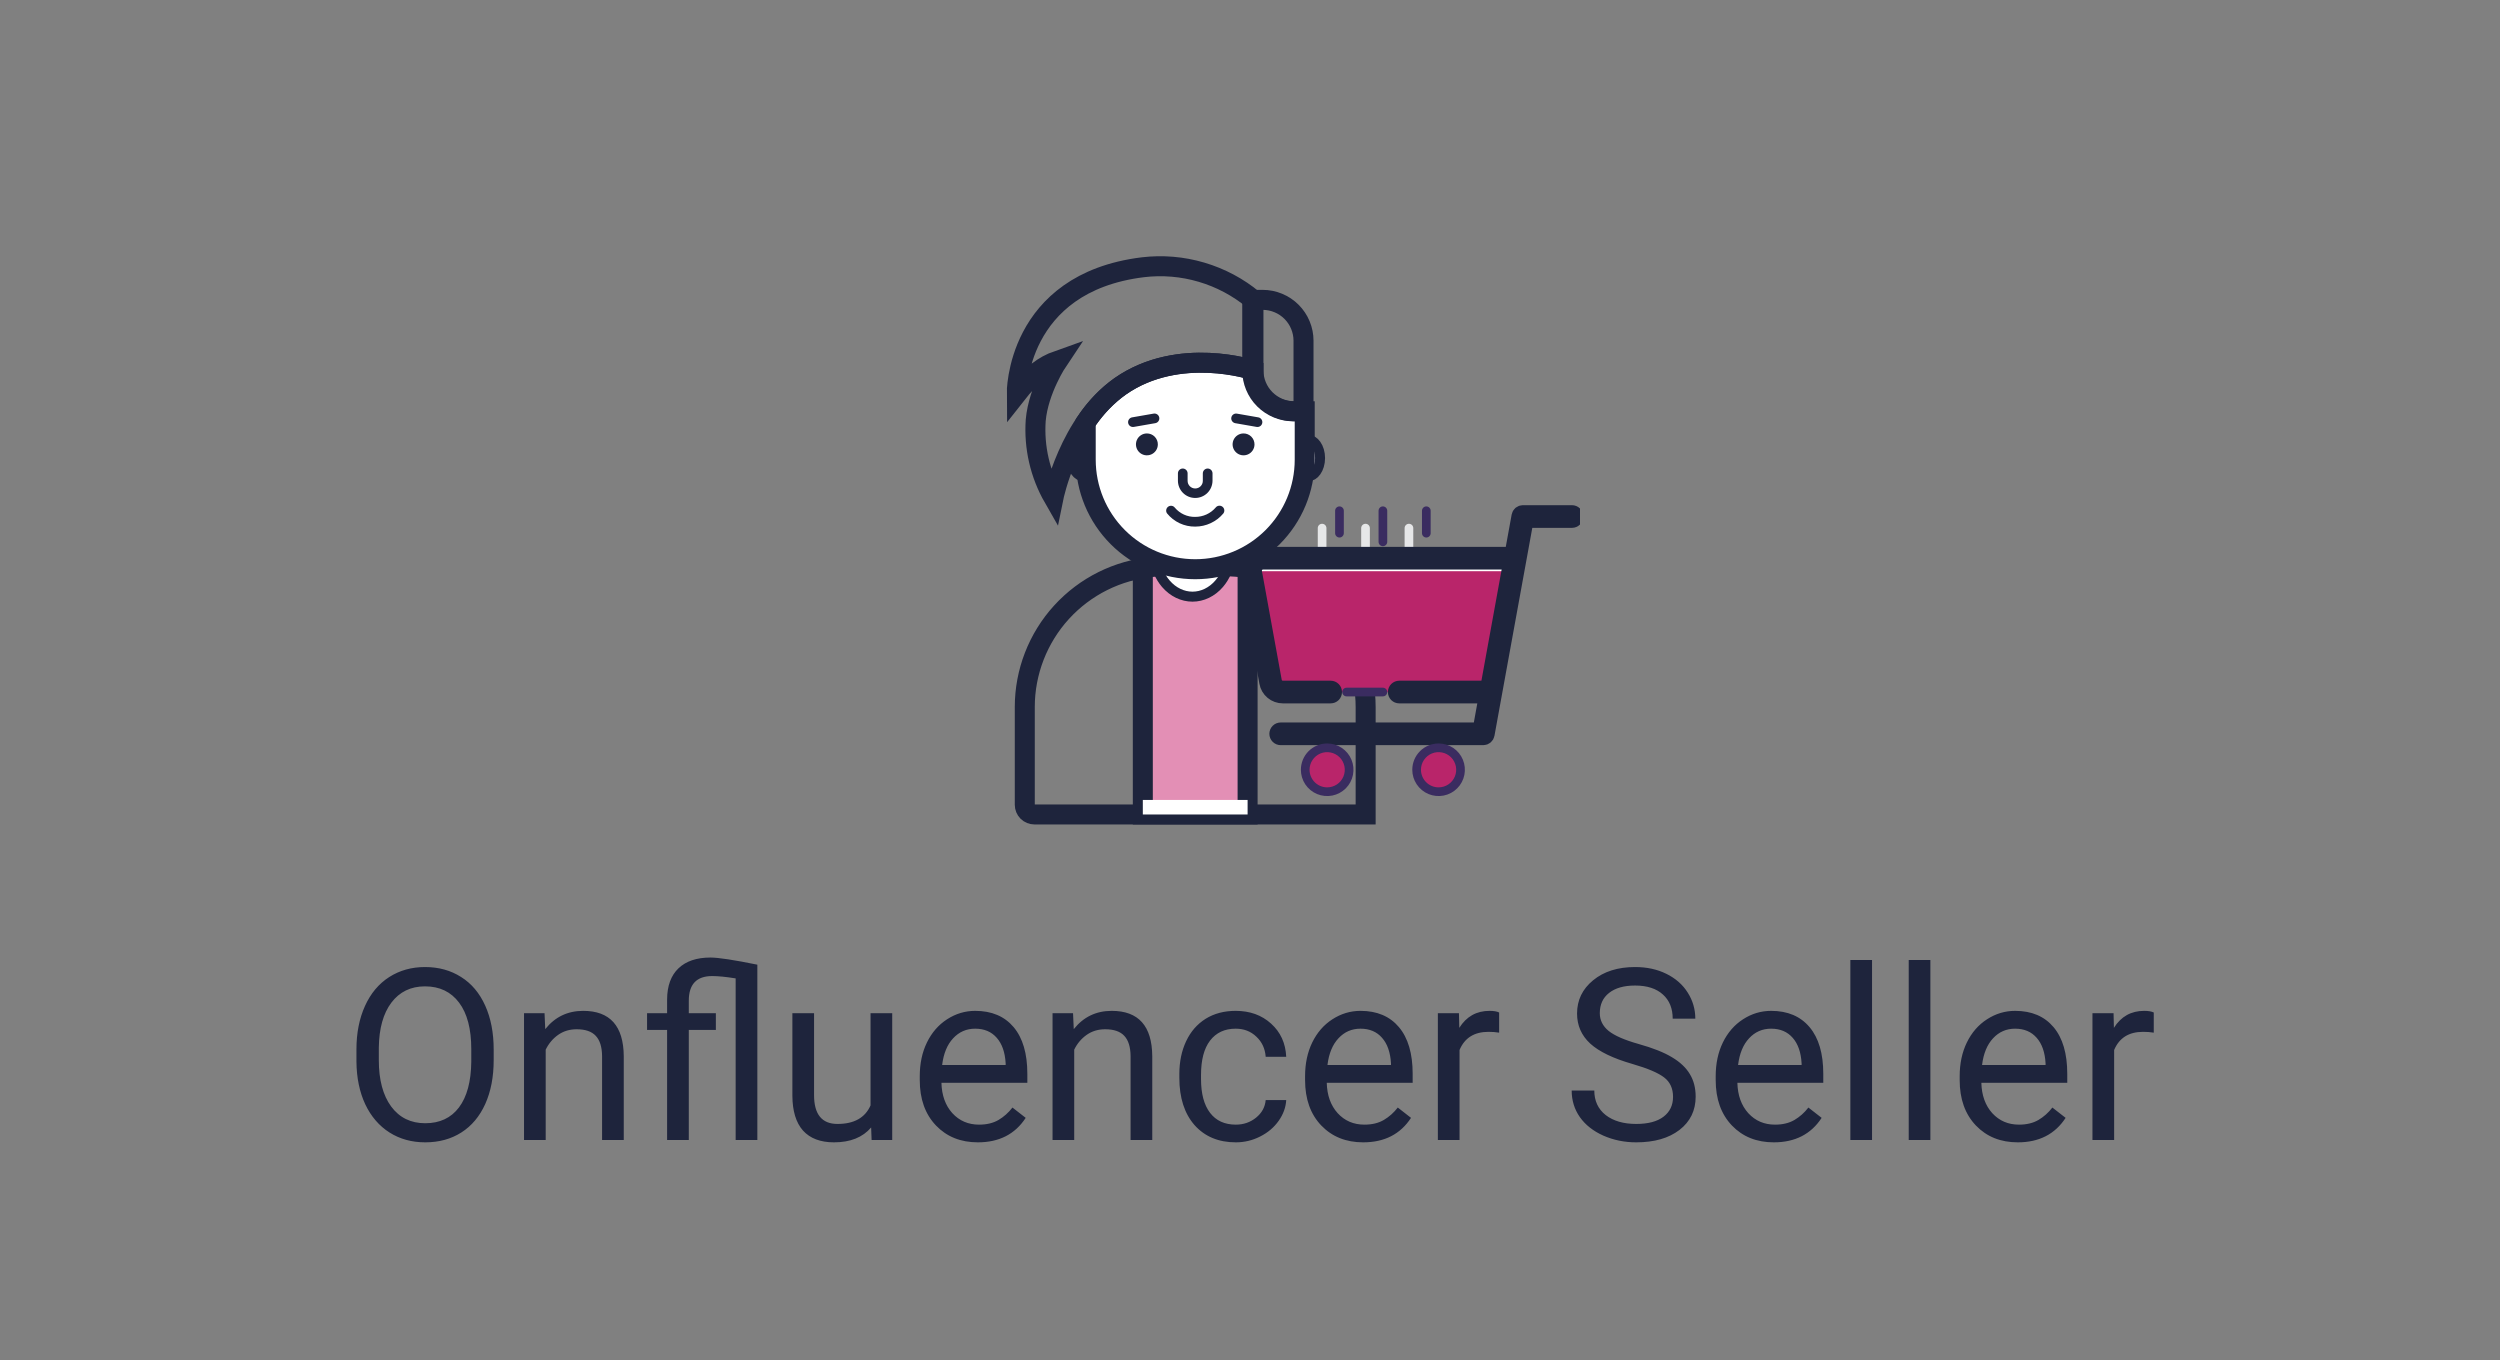<svg width="125" height="68" viewBox="0 0 125 68" fill="none" xmlns="http://www.w3.org/2000/svg">
<rect x="0" y="0" width="125" height="68" fill="#808080" stroke="none"/>
<path d="M24.684 53.01C24.684 53.846 24.543 54.576 24.262 55.201C23.98 55.822 23.582 56.297 23.066 56.625C22.551 56.953 21.949 57.117 21.262 57.117C20.59 57.117 19.994 56.953 19.475 56.625C18.955 56.293 18.551 55.822 18.262 55.213C17.977 54.6 17.83 53.891 17.822 53.086V52.471C17.822 51.65 17.965 50.926 18.25 50.297C18.535 49.668 18.938 49.188 19.457 48.855C19.98 48.52 20.578 48.352 21.25 48.352C21.934 48.352 22.535 48.518 23.055 48.85C23.578 49.178 23.98 49.656 24.262 50.285C24.543 50.91 24.684 51.639 24.684 52.471V53.01ZM23.564 52.459C23.564 51.447 23.361 50.672 22.955 50.133C22.549 49.59 21.98 49.318 21.25 49.318C20.539 49.318 19.979 49.59 19.568 50.133C19.162 50.672 18.953 51.422 18.941 52.383V53.01C18.941 53.99 19.146 54.762 19.557 55.324C19.971 55.883 20.539 56.162 21.262 56.162C21.988 56.162 22.551 55.898 22.949 55.371C23.348 54.84 23.553 54.08 23.564 53.092V52.459ZM27.227 50.66L27.262 51.457C27.746 50.848 28.379 50.543 29.16 50.543C30.5 50.543 31.176 51.299 31.188 52.81V57H30.104V52.805C30.1 52.348 29.994 52.01 29.787 51.791C29.584 51.572 29.266 51.463 28.832 51.463C28.48 51.463 28.172 51.557 27.906 51.744C27.641 51.932 27.434 52.178 27.285 52.482V57H26.201V50.66H27.227ZM36.783 48.92C36.299 48.842 35.908 48.803 35.611 48.803C34.83 48.803 34.44 49.213 34.44 50.033V50.66H35.793V51.498H34.44V57H33.355V51.498H32.353V50.66H33.355V49.969C33.359 49.293 33.549 48.775 33.924 48.416C34.299 48.057 34.832 47.877 35.523 47.877C35.918 47.877 36.699 47.996 37.867 48.234V57H36.783V48.92ZM43.557 56.373C43.135 56.869 42.516 57.117 41.699 57.117C41.023 57.117 40.508 56.922 40.152 56.531C39.801 56.137 39.623 55.555 39.619 54.785V50.66H40.703V54.756C40.703 55.717 41.094 56.197 41.875 56.197C42.703 56.197 43.254 55.889 43.527 55.272V50.66H44.611V57H43.58L43.557 56.373ZM48.895 57.117C48.035 57.117 47.336 56.836 46.797 56.273C46.258 55.707 45.988 54.951 45.988 54.006V53.807C45.988 53.178 46.107 52.617 46.346 52.125C46.588 51.629 46.924 51.242 47.353 50.965C47.787 50.684 48.256 50.543 48.76 50.543C49.584 50.543 50.225 50.815 50.682 51.357C51.139 51.9 51.367 52.678 51.367 53.69V54.141H47.072C47.088 54.766 47.27 55.272 47.617 55.658C47.969 56.041 48.414 56.232 48.953 56.232C49.336 56.232 49.66 56.154 49.926 55.998C50.191 55.842 50.424 55.635 50.623 55.377L51.285 55.893C50.754 56.709 49.957 57.117 48.895 57.117ZM48.76 51.434C48.322 51.434 47.955 51.594 47.658 51.914C47.361 52.23 47.178 52.676 47.107 53.25H50.283V53.168C50.252 52.617 50.103 52.191 49.838 51.891C49.572 51.586 49.213 51.434 48.76 51.434ZM53.652 50.66L53.688 51.457C54.172 50.848 54.805 50.543 55.586 50.543C56.926 50.543 57.602 51.299 57.613 52.81V57H56.529V52.805C56.525 52.348 56.42 52.01 56.213 51.791C56.01 51.572 55.691 51.463 55.258 51.463C54.906 51.463 54.598 51.557 54.332 51.744C54.066 51.932 53.859 52.178 53.711 52.482V57H52.627V50.66H53.652ZM61.791 56.232C62.178 56.232 62.516 56.115 62.805 55.881C63.094 55.647 63.254 55.353 63.285 55.002H64.311C64.291 55.365 64.166 55.711 63.935 56.039C63.705 56.367 63.397 56.629 63.01 56.824C62.627 57.02 62.221 57.117 61.791 57.117C60.928 57.117 60.24 56.83 59.728 56.256C59.221 55.678 58.967 54.889 58.967 53.889V53.707C58.967 53.09 59.08 52.541 59.307 52.06C59.533 51.58 59.857 51.207 60.279 50.941C60.705 50.676 61.207 50.543 61.785 50.543C62.496 50.543 63.086 50.756 63.555 51.182C64.027 51.607 64.279 52.16 64.311 52.84H63.285C63.254 52.43 63.098 52.094 62.816 51.832C62.539 51.566 62.195 51.434 61.785 51.434C61.234 51.434 60.807 51.633 60.502 52.031C60.201 52.426 60.051 52.998 60.051 53.748V53.953C60.051 54.684 60.201 55.246 60.502 55.641C60.803 56.035 61.232 56.232 61.791 56.232ZM68.16 57.117C67.301 57.117 66.602 56.836 66.062 56.273C65.523 55.707 65.254 54.951 65.254 54.006V53.807C65.254 53.178 65.373 52.617 65.611 52.125C65.853 51.629 66.189 51.242 66.619 50.965C67.053 50.684 67.522 50.543 68.025 50.543C68.85 50.543 69.49 50.815 69.947 51.357C70.404 51.9 70.633 52.678 70.633 53.69V54.141H66.338C66.353 54.766 66.535 55.272 66.883 55.658C67.234 56.041 67.68 56.232 68.219 56.232C68.602 56.232 68.926 56.154 69.191 55.998C69.457 55.842 69.689 55.635 69.889 55.377L70.551 55.893C70.019 56.709 69.223 57.117 68.16 57.117ZM68.025 51.434C67.588 51.434 67.221 51.594 66.924 51.914C66.627 52.23 66.443 52.676 66.373 53.25H69.549V53.168C69.518 52.617 69.369 52.191 69.103 51.891C68.838 51.586 68.478 51.434 68.025 51.434ZM74.957 51.633C74.793 51.605 74.615 51.592 74.424 51.592C73.713 51.592 73.231 51.895 72.977 52.5V57H71.893V50.66H72.947L72.965 51.393C73.32 50.826 73.824 50.543 74.477 50.543C74.688 50.543 74.848 50.57 74.957 50.625V51.633ZM81.619 53.197C80.654 52.92 79.951 52.58 79.51 52.178C79.072 51.772 78.853 51.272 78.853 50.678C78.853 50.006 79.121 49.451 79.656 49.014C80.195 48.572 80.894 48.352 81.754 48.352C82.34 48.352 82.861 48.465 83.318 48.691C83.779 48.918 84.135 49.23 84.385 49.629C84.639 50.027 84.766 50.463 84.766 50.935H83.635C83.635 50.42 83.471 50.016 83.143 49.723C82.814 49.426 82.352 49.277 81.754 49.277C81.199 49.277 80.766 49.4 80.453 49.647C80.144 49.889 79.99 50.227 79.99 50.66C79.99 51.008 80.137 51.303 80.43 51.545C80.727 51.783 81.228 52.002 81.936 52.201C82.647 52.4 83.201 52.621 83.6 52.863C84.002 53.102 84.299 53.381 84.49 53.701C84.686 54.022 84.783 54.398 84.783 54.832C84.783 55.523 84.514 56.078 83.975 56.496C83.436 56.91 82.715 57.117 81.812 57.117C81.227 57.117 80.68 57.006 80.172 56.783C79.664 56.557 79.272 56.248 78.994 55.857C78.721 55.467 78.584 55.023 78.584 54.527H79.715C79.715 55.043 79.904 55.451 80.283 55.752C80.666 56.049 81.176 56.197 81.812 56.197C82.406 56.197 82.861 56.076 83.178 55.834C83.494 55.592 83.652 55.262 83.652 54.844C83.652 54.426 83.506 54.103 83.213 53.877C82.92 53.647 82.389 53.42 81.619 53.197ZM88.691 57.117C87.832 57.117 87.133 56.836 86.594 56.273C86.055 55.707 85.785 54.951 85.785 54.006V53.807C85.785 53.178 85.904 52.617 86.143 52.125C86.385 51.629 86.721 51.242 87.15 50.965C87.584 50.684 88.053 50.543 88.557 50.543C89.381 50.543 90.022 50.815 90.478 51.357C90.936 51.9 91.164 52.678 91.164 53.69V54.141H86.869C86.885 54.766 87.066 55.272 87.414 55.658C87.766 56.041 88.211 56.232 88.75 56.232C89.133 56.232 89.457 56.154 89.723 55.998C89.988 55.842 90.221 55.635 90.42 55.377L91.082 55.893C90.551 56.709 89.754 57.117 88.691 57.117ZM88.557 51.434C88.119 51.434 87.752 51.594 87.455 51.914C87.158 52.23 86.975 52.676 86.904 53.25H90.08V53.168C90.049 52.617 89.9 52.191 89.635 51.891C89.369 51.586 89.01 51.434 88.557 51.434ZM93.602 57H92.518V48H93.602V57ZM96.519 57H95.436V48H96.519V57ZM100.891 57.117C100.031 57.117 99.332 56.836 98.793 56.273C98.254 55.707 97.984 54.951 97.984 54.006V53.807C97.984 53.178 98.103 52.617 98.342 52.125C98.584 51.629 98.92 51.242 99.35 50.965C99.783 50.684 100.252 50.543 100.756 50.543C101.58 50.543 102.221 50.815 102.678 51.357C103.135 51.9 103.363 52.678 103.363 53.69V54.141H99.068C99.084 54.766 99.266 55.272 99.613 55.658C99.965 56.041 100.41 56.232 100.949 56.232C101.332 56.232 101.656 56.154 101.922 55.998C102.188 55.842 102.42 55.635 102.619 55.377L103.281 55.893C102.75 56.709 101.953 57.117 100.891 57.117ZM100.756 51.434C100.318 51.434 99.951 51.594 99.654 51.914C99.357 52.23 99.174 52.676 99.103 53.25H102.279V53.168C102.248 52.617 102.1 52.191 101.834 51.891C101.568 51.586 101.209 51.434 100.756 51.434ZM107.688 51.633C107.523 51.605 107.346 51.592 107.154 51.592C106.443 51.592 105.961 51.895 105.707 52.5V57H104.623V50.66H105.678L105.695 51.393C106.051 50.826 106.555 50.543 107.207 50.543C107.418 50.543 107.578 50.57 107.688 50.625V51.633Z" fill="#1E243C"/>
<g clip-path="url(#clip0)">
<path d="M61.892 28.346C61.829 28.867 61.577 29.346 61.185 29.694C60.792 30.042 60.286 30.234 59.761 30.234C59.237 30.234 58.73 30.042 58.338 29.694C57.945 29.346 57.693 28.867 57.63 28.346C55.883 28.508 54.259 29.316 53.077 30.612C51.895 31.908 51.239 33.599 51.239 35.354V40.239C51.239 40.367 51.29 40.491 51.381 40.582C51.472 40.672 51.595 40.723 51.723 40.723H68.282V35.354C68.282 33.599 67.627 31.908 66.445 30.612C65.263 29.316 63.639 28.508 61.892 28.346Z" stroke="#1E243C"/>
<path d="M61.013 28.315C60.602 28.412 60.182 28.46 59.761 28.46C59.339 28.46 58.919 28.412 58.508 28.315H58.278C57.897 28.315 57.517 28.346 57.141 28.407V40.723H62.38V28.407C62.004 28.346 61.624 28.315 61.244 28.315H61.013Z" fill="#E38FB5" stroke="#1E243C"/>
<path d="M57.141 39.997H62.38V40.724H57.141V39.997Z" fill="white"/>
<path d="M59.625 28.261C58.982 28.262 58.345 28.137 57.741 27.895C57.8 28.385 57.994 28.839 58.292 29.186C58.653 29.606 59.134 29.833 59.625 29.833C60.116 29.833 60.597 29.606 60.958 29.186C61.256 28.839 61.45 28.385 61.509 27.895C60.905 28.137 60.268 28.262 59.625 28.261ZM59.625 28.261C59.625 28.261 59.625 28.261 59.625 28.261L59.625 28.011L59.625 28.261C59.625 28.261 59.625 28.261 59.625 28.261Z" fill="white" stroke="#1E243C" stroke-width="0.5"/>
<path d="M65.365 22.986V22.985V22.009C65.389 22.004 65.414 22.001 65.439 22.001C65.561 22.001 65.696 22.071 65.81 22.233C65.925 22.395 66.003 22.631 66.003 22.903C66.003 23.175 65.925 23.412 65.81 23.573C65.697 23.734 65.562 23.804 65.441 23.805C65.395 23.803 65.351 23.794 65.31 23.778C65.346 23.515 65.365 23.251 65.365 22.986Z" fill="white" stroke="#1E243C" stroke-width="0.5"/>
<path d="M54.217 22.985L54.217 22.986C54.217 23.251 54.236 23.515 54.273 23.778C54.231 23.794 54.187 23.803 54.142 23.805C54.02 23.804 53.886 23.734 53.772 23.573C53.657 23.412 53.579 23.175 53.579 22.903C53.579 22.631 53.657 22.394 53.772 22.233C53.886 22.071 54.021 22.001 54.144 22.001C54.169 22.001 54.193 22.004 54.217 22.009L54.217 22.985Z" fill="white" stroke="#1E243C" stroke-width="0.5"/>
<path d="M62.672 18.52V18.51C62.672 18.51 58.957 17.263 56.016 19.312C55.334 19.802 54.748 20.413 54.286 21.115V22.985C54.286 24.438 54.862 25.83 55.889 26.857C56.916 27.884 58.308 28.461 59.761 28.461C61.213 28.461 62.605 27.884 63.632 26.857C64.659 25.83 65.236 24.438 65.236 22.985V20.564H64.716C64.448 20.564 64.182 20.511 63.934 20.408C63.686 20.305 63.461 20.155 63.271 19.965C63.081 19.775 62.931 19.55 62.828 19.302C62.725 19.054 62.672 18.788 62.672 18.52Z" fill="white" stroke="#1E243C"/>
<path d="M63.132 14.993H62.612V18.52C62.612 19.062 62.827 19.582 63.21 19.965C63.594 20.348 64.113 20.563 64.655 20.563H65.176V17.038C65.176 16.769 65.123 16.503 65.02 16.255C64.918 16.007 64.767 15.782 64.577 15.592C64.388 15.402 64.162 15.252 63.914 15.149C63.666 15.046 63.401 14.993 63.132 14.993V14.993Z" stroke="#1E243C"/>
<path d="M62.672 18.51C62.672 18.51 58.957 17.263 56.016 19.312C53.44 21.107 52.674 24.882 52.674 24.882C52.002 23.709 51.693 22.363 51.786 21.014C51.923 19.477 52.897 18.026 52.897 18.026C52.54 18.152 52.206 18.334 51.907 18.565C51.515 18.902 51.156 19.278 50.837 19.685C50.837 19.685 50.768 14.15 57.141 13.363C58.126 13.245 59.123 13.329 60.074 13.61C61.025 13.89 61.909 14.36 62.672 14.993V18.51Z" stroke="#1E243C"/>
<path d="M57.345 21.672C57.237 21.672 57.131 21.704 57.041 21.764C56.951 21.824 56.881 21.909 56.839 22.009C56.798 22.109 56.787 22.219 56.808 22.326C56.829 22.432 56.881 22.529 56.957 22.606C57.034 22.683 57.131 22.735 57.237 22.756C57.343 22.777 57.454 22.767 57.554 22.725C57.654 22.684 57.739 22.614 57.8 22.524C57.86 22.434 57.892 22.329 57.892 22.22C57.893 22.148 57.879 22.077 57.851 22.01C57.824 21.944 57.783 21.883 57.733 21.832C57.682 21.781 57.621 21.741 57.555 21.713C57.488 21.686 57.417 21.672 57.345 21.672Z" fill="#1E243C"/>
<path d="M62.176 21.672C62.068 21.672 61.963 21.704 61.873 21.764C61.783 21.824 61.713 21.91 61.671 22.01C61.63 22.11 61.619 22.22 61.64 22.326C61.662 22.432 61.714 22.53 61.79 22.606C61.867 22.683 61.964 22.735 62.07 22.756C62.176 22.777 62.286 22.767 62.386 22.725C62.486 22.684 62.572 22.614 62.632 22.524C62.693 22.434 62.725 22.328 62.725 22.22C62.725 22.148 62.711 22.077 62.684 22.01C62.656 21.944 62.616 21.883 62.565 21.832C62.514 21.781 62.453 21.741 62.387 21.713C62.32 21.686 62.249 21.671 62.176 21.672Z" fill="#1E243C"/>
<path d="M59.761 24.898C59.99 24.898 60.21 24.807 60.372 24.645C60.534 24.483 60.625 24.263 60.626 24.033V23.669C60.626 23.604 60.6 23.543 60.555 23.497C60.509 23.452 60.448 23.426 60.383 23.426C60.319 23.426 60.258 23.452 60.212 23.497C60.167 23.543 60.141 23.604 60.141 23.669V24.033C60.143 24.084 60.134 24.135 60.115 24.182C60.097 24.229 60.069 24.272 60.033 24.309C59.998 24.345 59.955 24.374 59.909 24.394C59.862 24.413 59.812 24.424 59.761 24.424C59.71 24.424 59.66 24.413 59.613 24.394C59.566 24.374 59.524 24.345 59.488 24.309C59.453 24.272 59.425 24.229 59.406 24.182C59.388 24.135 59.379 24.084 59.38 24.033V23.669C59.38 23.604 59.355 23.543 59.309 23.497C59.264 23.452 59.202 23.426 59.138 23.426C59.074 23.426 59.012 23.452 58.967 23.497C58.921 23.543 58.896 23.604 58.896 23.669V24.033C58.896 24.263 58.987 24.483 59.149 24.645C59.312 24.807 59.531 24.898 59.761 24.898Z" fill="#1E243C"/>
<path d="M61.76 21.159L62.832 21.346C62.846 21.348 62.86 21.349 62.874 21.349C62.935 21.349 62.993 21.327 63.038 21.286C63.083 21.245 63.111 21.188 63.116 21.128C63.121 21.067 63.104 21.007 63.066 20.959C63.029 20.911 62.975 20.878 62.915 20.868L61.843 20.681C61.78 20.671 61.716 20.686 61.664 20.723C61.612 20.76 61.577 20.816 61.566 20.879C61.555 20.942 61.569 21.006 61.606 21.058C61.642 21.111 61.697 21.147 61.76 21.159Z" fill="#1E243C"/>
<path d="M57.678 20.681L56.606 20.868C56.546 20.878 56.492 20.911 56.455 20.959C56.418 21.007 56.4 21.067 56.405 21.128C56.411 21.188 56.438 21.245 56.483 21.286C56.528 21.327 56.587 21.349 56.648 21.349C56.662 21.349 56.676 21.348 56.69 21.346L57.762 21.159C57.793 21.154 57.824 21.142 57.851 21.126C57.879 21.109 57.903 21.087 57.921 21.06C57.94 21.034 57.953 21.005 57.961 20.973C57.968 20.942 57.969 20.909 57.963 20.878C57.958 20.846 57.946 20.816 57.928 20.788C57.911 20.761 57.889 20.738 57.862 20.72C57.836 20.701 57.806 20.689 57.774 20.682C57.743 20.675 57.71 20.675 57.678 20.681Z" fill="#1E243C"/>
<path d="M61.167 25.673C61.206 25.622 61.223 25.557 61.214 25.494C61.205 25.43 61.172 25.372 61.12 25.334C61.069 25.295 61.005 25.278 60.941 25.287C60.877 25.296 60.82 25.329 60.781 25.38C60.654 25.527 60.498 25.644 60.322 25.724C60.145 25.804 59.954 25.845 59.761 25.845C59.568 25.849 59.376 25.809 59.2 25.73C59.024 25.65 58.868 25.532 58.743 25.385C58.705 25.334 58.649 25.3 58.586 25.291C58.523 25.282 58.459 25.297 58.408 25.335C58.357 25.372 58.322 25.428 58.312 25.491C58.301 25.553 58.315 25.617 58.352 25.669C58.521 25.879 58.736 26.047 58.981 26.162C59.225 26.276 59.492 26.334 59.761 26.33C60.029 26.33 60.294 26.271 60.537 26.157C60.78 26.044 60.995 25.878 61.167 25.673Z" fill="#1E243C"/>
<path d="M70.664 26.406V27.527C70.664 27.585 70.641 27.64 70.601 27.681C70.56 27.721 70.505 27.744 70.447 27.744C70.39 27.744 70.334 27.721 70.294 27.681C70.253 27.64 70.23 27.585 70.23 27.527V26.406C70.23 26.348 70.253 26.293 70.294 26.252C70.334 26.212 70.39 26.189 70.447 26.189C70.505 26.189 70.56 26.212 70.601 26.252C70.641 26.293 70.664 26.348 70.664 26.406Z" fill="#E6E7E8"/>
<path d="M68.493 26.406V27.961C68.493 28.019 68.47 28.074 68.43 28.115C68.389 28.156 68.334 28.178 68.276 28.178C68.219 28.178 68.163 28.156 68.123 28.115C68.082 28.074 68.059 28.019 68.059 27.961V26.406C68.059 26.348 68.082 26.293 68.123 26.252C68.163 26.212 68.219 26.189 68.276 26.189C68.334 26.189 68.389 26.212 68.43 26.252C68.47 26.293 68.493 26.348 68.493 26.406Z" fill="#E6E7E8"/>
<path d="M66.322 26.406V27.527C66.322 27.585 66.299 27.64 66.258 27.681C66.218 27.721 66.162 27.744 66.105 27.744C66.047 27.744 65.992 27.721 65.951 27.681C65.911 27.64 65.888 27.585 65.888 27.527V26.406C65.888 26.348 65.911 26.293 65.951 26.252C65.992 26.212 66.047 26.189 66.105 26.189C66.162 26.189 66.218 26.212 66.258 26.252C66.299 26.293 66.322 26.348 66.322 26.406Z" fill="#E6E7E8"/>
<path d="M63.528 34.089L62.538 28.646C62.521 28.556 62.525 28.463 62.548 28.375C62.572 28.286 62.614 28.203 62.673 28.133C62.732 28.063 62.805 28.006 62.888 27.967C62.971 27.928 63.062 27.908 63.154 27.908H75.763L74.545 34.602H64.143C63.997 34.602 63.855 34.55 63.742 34.457C63.63 34.363 63.554 34.233 63.528 34.089Z" fill="#B9256A"/>
<path d="M63.153 28.56C63.034 28.56 62.917 28.594 62.817 28.659C62.717 28.723 62.637 28.815 62.587 28.923L62.537 28.646C62.521 28.556 62.524 28.463 62.548 28.375C62.571 28.286 62.614 28.203 62.672 28.133C62.731 28.063 62.804 28.006 62.888 27.967C62.971 27.928 63.061 27.908 63.153 27.908H75.763L75.644 28.559L63.153 28.56Z" fill="white"/>
<path d="M71.759 39.571C71.161 39.474 70.754 38.91 70.851 38.312C70.948 37.714 71.512 37.307 72.11 37.404C72.709 37.501 73.115 38.065 73.018 38.663C72.921 39.262 72.358 39.668 71.759 39.571Z" fill="#B9256A"/>
<path d="M65.336 38.914C65.104 38.354 65.37 37.711 65.93 37.479C66.49 37.247 67.132 37.513 67.365 38.073C67.597 38.633 67.331 39.276 66.771 39.508C66.21 39.74 65.568 39.474 65.336 38.914Z" fill="#B9256A"/>
<path d="M71.533 25.537V26.659C71.533 26.716 71.51 26.771 71.47 26.812C71.429 26.853 71.374 26.876 71.316 26.876C71.258 26.876 71.203 26.853 71.163 26.812C71.122 26.771 71.099 26.716 71.099 26.659V25.537C71.099 25.48 71.122 25.425 71.163 25.384C71.203 25.343 71.258 25.32 71.316 25.32C71.374 25.32 71.429 25.343 71.47 25.384C71.51 25.425 71.533 25.48 71.533 25.537Z" fill="#3A2C60"/>
<path d="M69.362 25.537V27.093C69.362 27.15 69.339 27.206 69.298 27.246C69.257 27.287 69.202 27.31 69.145 27.31C69.087 27.31 69.032 27.287 68.991 27.246C68.951 27.206 68.928 27.15 68.928 27.093V25.537C68.928 25.48 68.951 25.425 68.991 25.384C69.032 25.343 69.087 25.32 69.145 25.32C69.202 25.32 69.257 25.343 69.298 25.384C69.339 25.425 69.362 25.48 69.362 25.537Z" fill="#3A2C60"/>
<path d="M67.191 25.537V26.659C67.191 26.716 67.168 26.771 67.127 26.812C67.086 26.853 67.031 26.876 66.974 26.876C66.916 26.876 66.861 26.853 66.82 26.812C66.779 26.771 66.756 26.716 66.756 26.659V25.537C66.756 25.48 66.779 25.425 66.82 25.384C66.861 25.343 66.916 25.32 66.974 25.32C67.031 25.32 67.086 25.343 67.127 25.384C67.168 25.425 67.191 25.48 67.191 25.537Z" fill="#3A2C60"/>
<path d="M69.145 34.385C69.202 34.385 69.257 34.408 69.298 34.449C69.339 34.489 69.362 34.544 69.362 34.602C69.362 34.66 69.339 34.715 69.298 34.756C69.257 34.796 69.202 34.819 69.145 34.819H67.329C67.272 34.819 67.216 34.796 67.176 34.756C67.135 34.715 67.112 34.66 67.112 34.602C67.112 34.544 67.135 34.489 67.176 34.449C67.216 34.408 67.272 34.385 67.329 34.385H69.145Z" fill="#3A2C60"/>
<path d="M62.506 27.994C62.585 27.899 62.684 27.823 62.796 27.771C62.907 27.718 63.029 27.691 63.153 27.692H75.581L75.928 25.787C75.937 25.737 75.963 25.692 76.002 25.659C76.041 25.627 76.091 25.609 76.141 25.609H78.598C78.656 25.609 78.711 25.632 78.752 25.672C78.792 25.713 78.815 25.768 78.815 25.826C78.815 25.884 78.792 25.939 78.752 25.98C78.711 26.02 78.656 26.043 78.598 26.043H76.323L74.378 36.73C74.369 36.78 74.343 36.825 74.304 36.857C74.265 36.89 74.216 36.908 74.165 36.908H64.035C63.978 36.908 63.922 36.885 63.882 36.844C63.841 36.804 63.818 36.748 63.818 36.691C63.818 36.633 63.841 36.578 63.882 36.537C63.922 36.496 63.978 36.474 64.035 36.474H73.984L74.284 34.819H69.962C69.904 34.819 69.849 34.796 69.808 34.756C69.768 34.715 69.745 34.66 69.745 34.602C69.745 34.544 69.768 34.489 69.808 34.449C69.849 34.408 69.904 34.385 69.962 34.385H74.363L75.502 28.126H63.153C63.093 28.126 63.034 28.139 62.98 28.164C62.926 28.19 62.878 28.227 62.839 28.273C62.801 28.319 62.773 28.372 62.758 28.43C62.742 28.488 62.74 28.549 62.751 28.608L63.741 34.05C63.758 34.144 63.808 34.229 63.881 34.29C63.955 34.352 64.047 34.385 64.143 34.385H66.533C66.591 34.385 66.646 34.408 66.687 34.449C66.728 34.489 66.75 34.544 66.75 34.602C66.75 34.66 66.728 34.715 66.687 34.756C66.646 34.796 66.591 34.819 66.533 34.819H64.143C63.946 34.819 63.754 34.75 63.603 34.624C63.451 34.497 63.349 34.321 63.314 34.127L62.323 28.685C62.301 28.563 62.306 28.438 62.338 28.319C62.369 28.2 62.427 28.089 62.506 27.994Z" fill="#1E243C" stroke="#1E243C" stroke-width="0.7"/>
<path d="M71.929 37.173C72.189 37.173 72.443 37.25 72.66 37.395C72.876 37.539 73.044 37.744 73.144 37.985C73.243 38.225 73.269 38.489 73.219 38.744C73.168 38.999 73.043 39.234 72.859 39.418C72.675 39.602 72.441 39.727 72.185 39.778C71.93 39.828 71.666 39.802 71.426 39.703C71.186 39.603 70.98 39.434 70.836 39.218C70.691 39.002 70.614 38.748 70.614 38.488C70.615 38.139 70.753 37.805 71 37.559C71.246 37.312 71.581 37.173 71.929 37.173ZM71.929 39.368C72.103 39.368 72.273 39.317 72.418 39.22C72.563 39.123 72.676 38.986 72.743 38.825C72.809 38.664 72.827 38.487 72.793 38.316C72.759 38.145 72.675 37.988 72.552 37.865C72.429 37.742 72.272 37.658 72.101 37.624C71.93 37.59 71.753 37.607 71.592 37.674C71.431 37.741 71.294 37.854 71.197 37.998C71.1 38.143 71.048 38.313 71.048 38.488C71.049 38.721 71.142 38.945 71.307 39.11C71.472 39.275 71.696 39.368 71.929 39.368Z" fill="#3A2C60"/>
<path d="M66.359 37.173C66.619 37.173 66.873 37.25 67.089 37.395C67.305 37.539 67.474 37.745 67.573 37.985C67.673 38.225 67.699 38.489 67.648 38.745C67.597 39 67.472 39.234 67.288 39.418C67.104 39.602 66.87 39.727 66.615 39.778C66.36 39.828 66.095 39.802 65.855 39.703C65.615 39.603 65.409 39.434 65.265 39.218C65.121 39.002 65.044 38.748 65.044 38.488C65.044 38.139 65.183 37.805 65.429 37.558C65.676 37.312 66.01 37.173 66.359 37.173ZM66.359 39.368C66.533 39.368 66.703 39.316 66.848 39.22C66.993 39.123 67.106 38.985 67.172 38.825C67.239 38.664 67.256 38.486 67.222 38.316C67.188 38.145 67.104 37.988 66.981 37.865C66.858 37.742 66.701 37.658 66.53 37.624C66.359 37.59 66.182 37.607 66.021 37.674C65.861 37.741 65.723 37.854 65.626 37.998C65.529 38.143 65.478 38.313 65.478 38.488C65.478 38.721 65.571 38.945 65.736 39.11C65.901 39.275 66.125 39.368 66.359 39.368Z" fill="#3A2C60"/>
</g>
<defs>
<clipPath id="clip0">
<rect width="31" height="31" fill="white" transform="translate(48 12)"/>
</clipPath>
</defs>
</svg>
